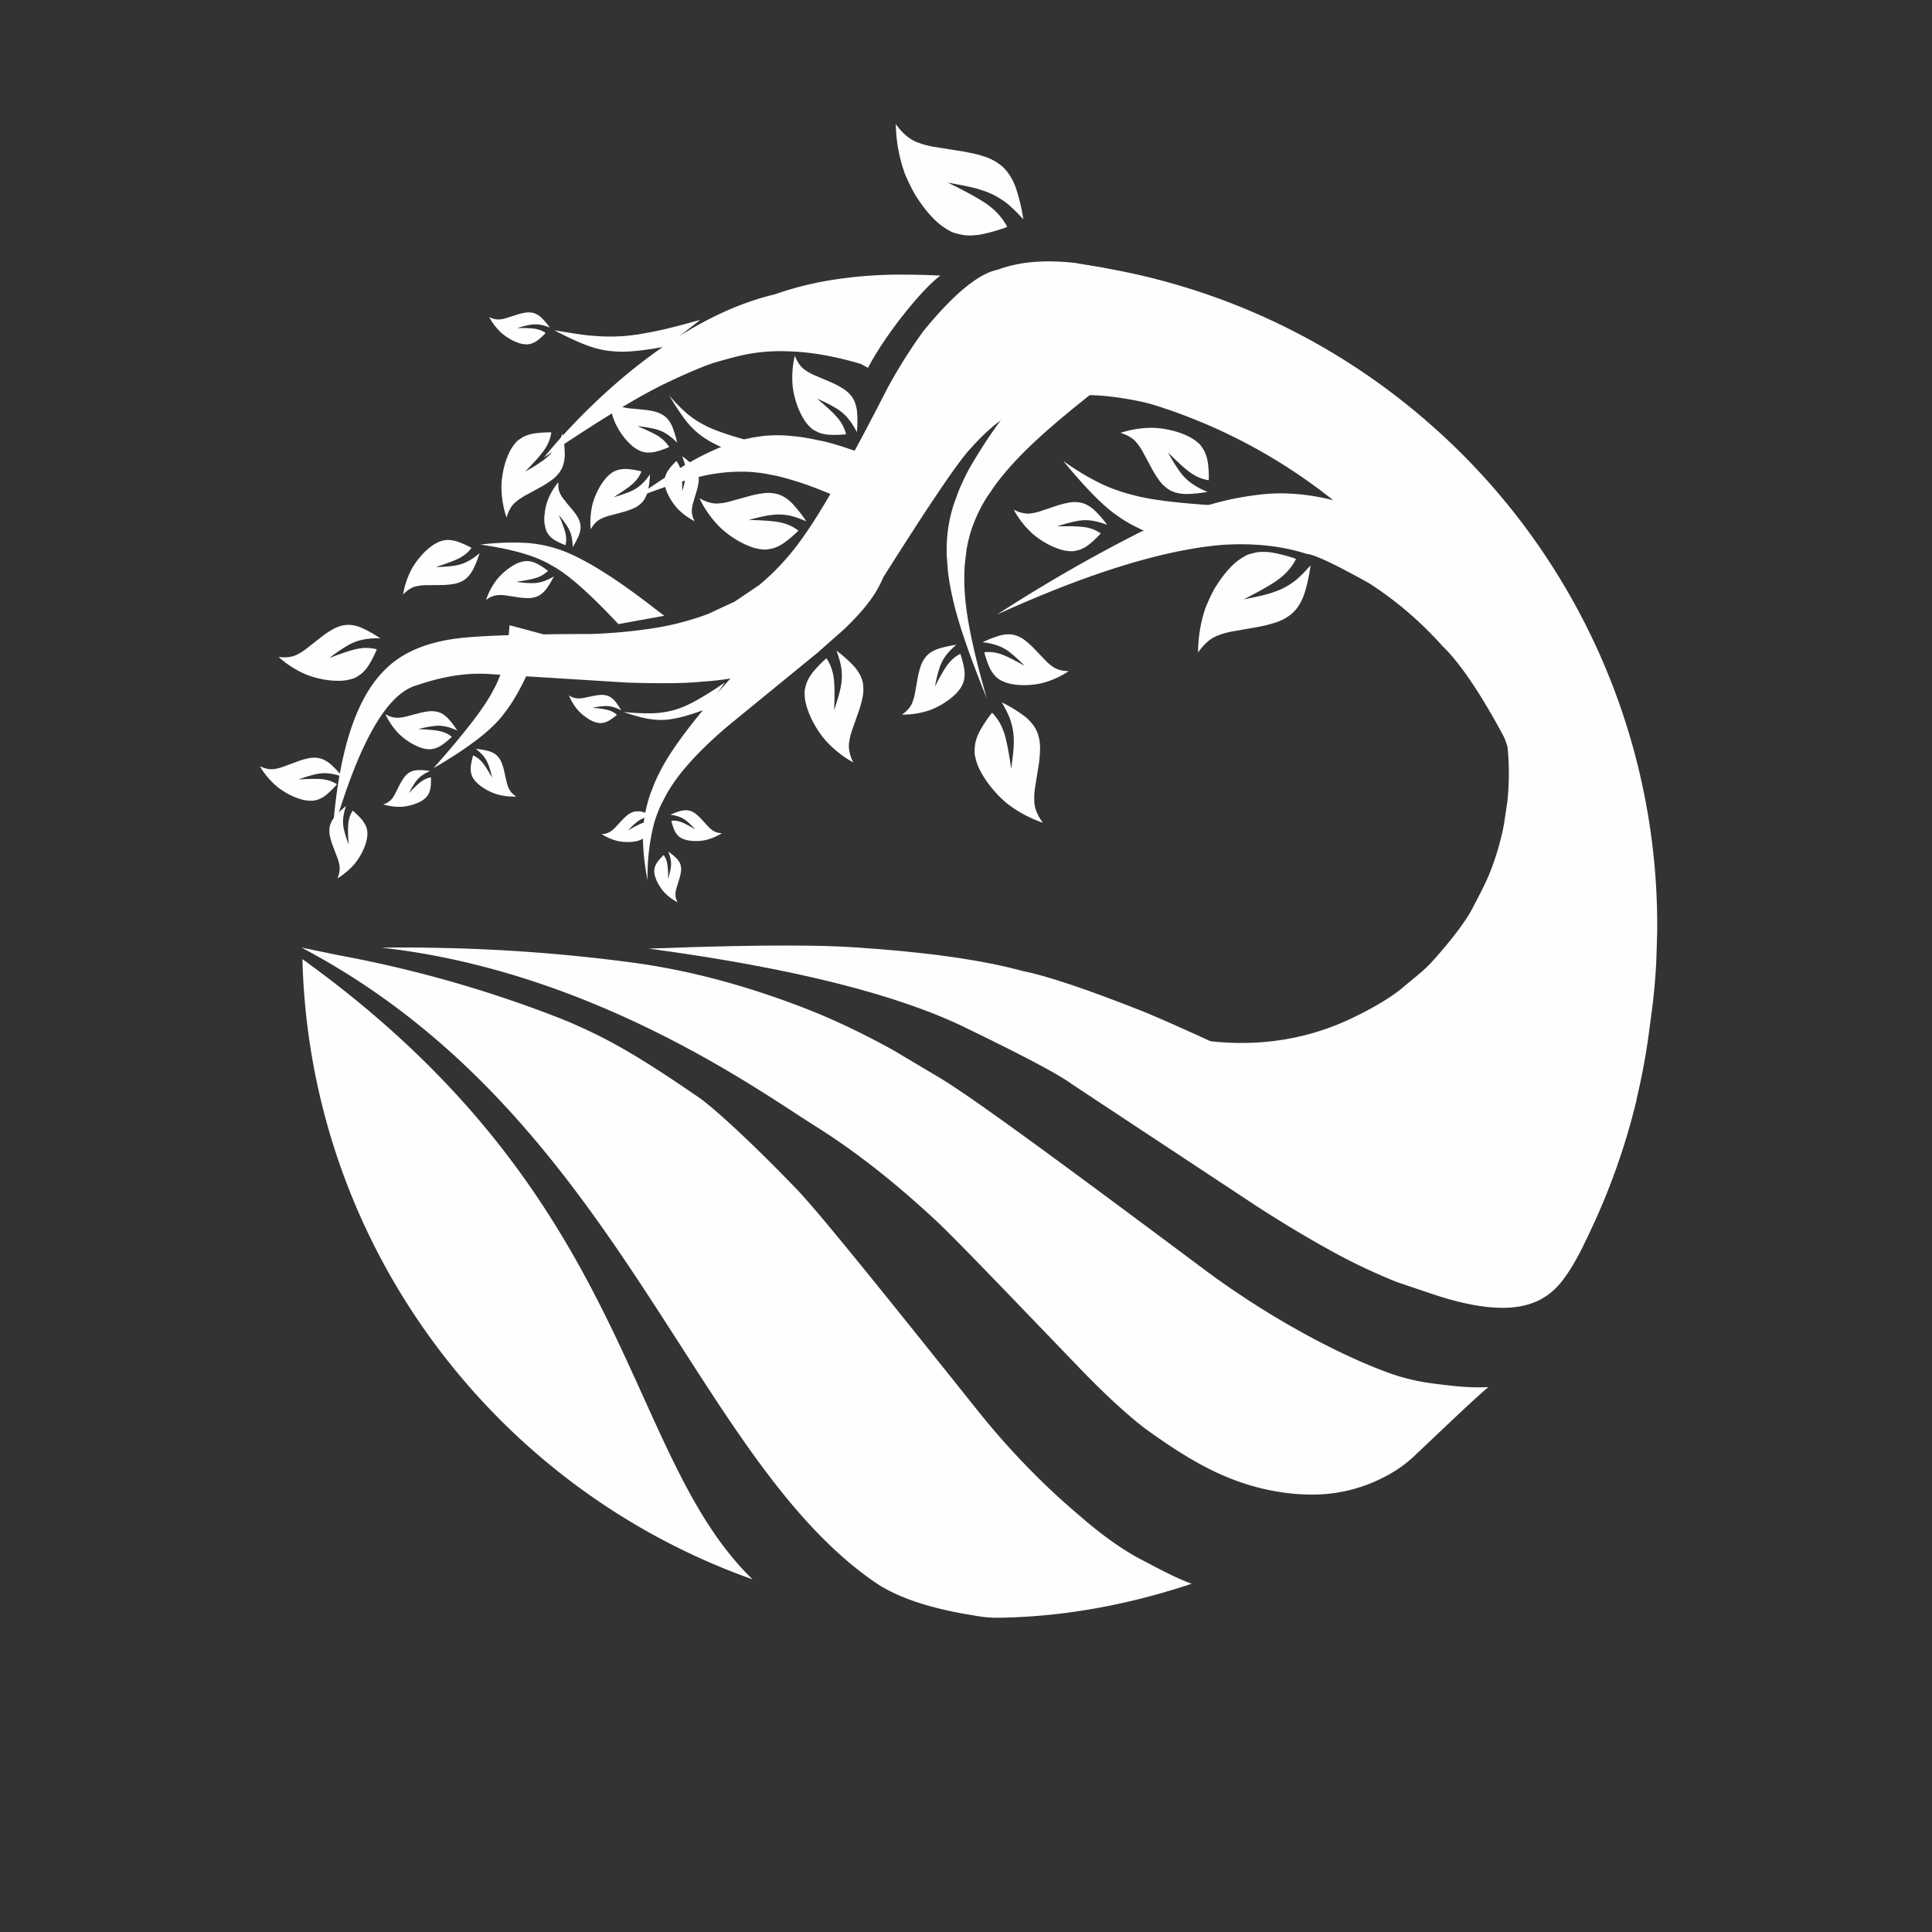 <svg id="Layer_1" data-name="Layer 1" xmlns="http://www.w3.org/2000/svg" viewBox="0 0 1080 1080"><rect x="0" y="0" width="1080" height="1080" fill="#333333" stroke="none"/><defs><style>.cls-1{fill:#fefefe;}</style></defs><path class="cls-1" d="M303.5,354.49,302,358.58q-9.47,27-20.85,41.11-9.78,12.87-38.79,29.71,26.88-30.37,33.34-43.5,7.71-13.5,9.14-36.38l18.69,5"/><path class="cls-1" d="M371.33,344.22l-4.83-3.66q-31.65-24.69-51-32.32a73,73,0,0,0-21.2-4.75,146.5,146.5,0,0,0-25.75.94q27.36,3.88,40.12,11.83,12.93,6.87,37,32.62l25.62-4.66"/><path class="cls-1" d="M391.64,178.68l-19.26,15q-11.6,2.1-18.8,2.66a63.09,63.09,0,0,1-14-.3,52.12,52.12,0,0,1-5.15-1,68.08,68.08,0,0,1-7.53-2.42,167.56,167.56,0,0,1-17-8q15.18,2.59,20.46,3,6.57.51,7.93.48c3.47.09,6.75,0,9.86-.21,2.28-.17,4.58-.41,6.92-.73,1.13-.09,4.71-.72,10.71-1.88s14.66-3.41,25.89-6.52"/><path class="cls-1" d="M378.88,504.44a28.38,28.38,0,0,1-7.42-5.48,26.09,26.09,0,0,1-3.12-4.24,21.71,21.71,0,0,1-1.86-3.94,11.85,11.85,0,0,1-.75-3.81,8,8,0,0,1,.42-2.51,10.46,10.46,0,0,1,1.6-2.9,25.28,25.28,0,0,1,2.27-2.63l.61-.64L371,478h0a11.45,11.45,0,0,1,1.86,4.08,41.83,41.83,0,0,1,.61,9.19,45.42,45.42,0,0,0,1.47-6,14.38,14.38,0,0,0,.05-4.29,20.93,20.93,0,0,0-1.48-5,34.19,34.19,0,0,1,4.69,3.88,12.64,12.64,0,0,1,1.19,1.48l.47.8a7.52,7.52,0,0,1,.68,1.72,10.13,10.13,0,0,1,0,4.08,27.61,27.61,0,0,1-.79,3.35l-1.63,5.29-.22.92a12,12,0,0,0-.27,1.61,8.57,8.57,0,0,0,1.21,5.36Zm0,0"/><path class="cls-1" d="M340.47,222.37a43.7,43.7,0,0,0,3.45,14.08,40,40,0,0,0,4.23,7.1,36.23,36.23,0,0,0,4.57,5.1,18.51,18.51,0,0,0,5.09,3.39,11.85,11.85,0,0,0,3.89.92,17,17,0,0,0,5.18-.54,45.52,45.52,0,0,0,5.19-1.7l1.3-.5.66-.36a17.73,17.73,0,0,0-4.78-5.17q-3-2.34-12.94-6.47a69.16,69.16,0,0,1,9.64,1.55,22.12,22.12,0,0,1,6.26,2.54,31.72,31.72,0,0,1,6.3,5.16,51.53,51.53,0,0,0-2.78-9.16,17.29,17.29,0,0,0-1.42-2.62l-.86-1.18a11.83,11.83,0,0,0-2.1-2,15.65,15.65,0,0,0-5.87-2.55,42.94,42.94,0,0,0-5.35-.89l-8.66-.85L350,228a19.65,19.65,0,0,1-2.5-.59q-3.72-.91-7-5Zm0,0"/><path class="cls-1" d="M145.31,428.39a44.63,44.63,0,0,0,9.48,11.27,41,41,0,0,0,7.05,4.56,34.82,34.82,0,0,0,6.46,2.58,19,19,0,0,0,6.16.81,12.23,12.23,0,0,0,4-.91,17.36,17.36,0,0,0,4.48-2.83,46.75,46.75,0,0,0,4-3.89l.95-1,.45-.61a18.23,18.23,0,0,0-6.68-2.57q-3.78-.78-14.71-.07h0a70.32,70.32,0,0,1,9.48-2.93,22.45,22.45,0,0,1,6.83-.5,33,33,0,0,1,8.08,1.86,54.57,54.57,0,0,0-6.66-7.09,19.57,19.57,0,0,0-2.48-1.75l-1.32-.68a12.21,12.21,0,0,0-2.82-.9,15.76,15.76,0,0,0-6.49.33,41.33,41.33,0,0,0-5.27,1.59L158,428.74l-1.43.45a19.76,19.76,0,0,1-2.55.58q-3.78.84-8.66-1.38Zm0,0"/><path class="cls-1" d="M188.48,491.08a39.69,39.69,0,0,0,9.92-8.39,36,36,0,0,0,4-6.24,31.73,31.73,0,0,0,2.26-5.7,16.92,16.92,0,0,0,.7-5.44,11,11,0,0,0-.82-3.49,15.52,15.52,0,0,0-2.5-3.94,41.76,41.76,0,0,0-3.44-3.48l-.92-.85-.55-.39a16,16,0,0,0-2.24,5.9q-.69,3.35,0,13a60.77,60.77,0,0,1-2.61-8.35,19.45,19.45,0,0,1-.46-6,29.44,29.44,0,0,1,1.62-7.13,48.29,48.29,0,0,0-6.24,5.9,17,17,0,0,0-1.54,2.19l-.59,1.16a10.18,10.18,0,0,0-.79,2.49,14.15,14.15,0,0,0,.3,5.73,38,38,0,0,0,1.42,4.64l2.78,7.29.4,1.27a17.31,17.31,0,0,1,.52,2.24,12.21,12.21,0,0,1-1.2,7.65Zm0,0"/><path class="cls-1" d="M403.54,465.74a28.93,28.93,0,0,1-8.93,3.82,27.06,27.06,0,0,1-5.51.59,23.73,23.73,0,0,1-4.58-.4,12.64,12.64,0,0,1-3.86-1.36,8,8,0,0,1-2.06-1.72,11.61,11.61,0,0,1-1.8-3,31.4,31.4,0,0,1-1.17-3.47l-.25-.9-.09-.49h0a11.79,11.79,0,0,1,4.71.47c1.63.44,4.53,1.89,8.67,4.34a45.18,45.18,0,0,0-4.71-4.55,14.94,14.94,0,0,0-3.87-2.33,21.93,21.93,0,0,0-5.31-1.31,36.05,36.05,0,0,1,6-2.19,12.48,12.48,0,0,1,2-.3h1a7.55,7.55,0,0,1,1.93.31,10.52,10.52,0,0,1,3.72,2.12,26.77,26.77,0,0,1,2.63,2.51l3.95,4.3.7.7c.47.42.91.79,1.33,1.1a9,9,0,0,0,5.51,1.75Zm0,0"/><path class="cls-1" d="M273.39,177.1a33.14,33.14,0,0,0,6.63,8.75,29.5,29.5,0,0,0,5.08,3.65,26.2,26.2,0,0,0,4.71,2.17,14,14,0,0,0,4.55.83,9.14,9.14,0,0,0,3-.53,13.06,13.06,0,0,0,3.45-1.93,34.55,34.55,0,0,0,3.09-2.75l.75-.74.36-.44A13.64,13.64,0,0,0,300.1,184c-1.85-.48-5.5-.69-10.94-.6a50.68,50.68,0,0,1,7.17-1.82,16.25,16.25,0,0,1,5.1-.12,24.52,24.52,0,0,1,5.94,1.68h0a40.11,40.11,0,0,0-4.68-5.53,14,14,0,0,0-1.79-1.4l-.95-.56a9.8,9.8,0,0,0-2.06-.77,11.93,11.93,0,0,0-4.84,0,30.43,30.43,0,0,0-4,1l-6.27,2-1.09.29a16,16,0,0,1-1.92.34,10.21,10.21,0,0,1-6.39-1.36Zm0,0"/><path class="cls-1" d="M155.71,367.23a55.81,55.81,0,0,0,15.52,9.88,52.14,52.14,0,0,0,10.11,2.79,45,45,0,0,0,8.66.65,23.53,23.53,0,0,0,7.65-1.36c.66-.09,2.12-.94,4.36-2.56a21,21,0,0,0,4.27-5.05,56.37,56.37,0,0,0,3.27-6.11l.75-1.6.3-.91h0a22.66,22.66,0,0,0-8.92-.55q-4.8.48-17.54,5.43a88.06,88.06,0,0,1,10.19-7,28.09,28.09,0,0,1,8-3.16,40.48,40.48,0,0,1,10.31-.81A66.53,66.53,0,0,0,202,350.89a23.18,23.18,0,0,0-3.6-1.16l-1.82-.32a15.27,15.27,0,0,0-3.7,0,19.78,19.78,0,0,0-7.61,2.82,53.7,53.7,0,0,0-5.69,3.87l-8.68,6.82L169.37,364a24.78,24.78,0,0,1-2.81,1.65q-4.2,2.42-10.85,1.59Zm0,0"/><path class="cls-1" d="M283.16,289.3a54.88,54.88,0,0,1-2.86-17.74,49.73,49.73,0,0,1,1.41-10.14,43.81,43.81,0,0,1,2.76-8,23.41,23.41,0,0,1,4.16-6.33q.53-.84,4-2.92a21.24,21.24,0,0,1,6.18-1.89,56.88,56.88,0,0,1,6.75-.56l1.72-.06.92.09a22.15,22.15,0,0,1-2.95,8.21q-2.3,4.11-11.65,13.63a87.43,87.43,0,0,0,10.26-6.42,27.32,27.32,0,0,0,5.9-5.91,39.93,39.93,0,0,0,4.71-8.94,66.24,66.24,0,0,1,1.25,11.79,24.54,24.54,0,0,1-.36,3.68l-.42,1.76a14.86,14.86,0,0,1-1.41,3.32,19.46,19.46,0,0,1-5.47,5.74,55,55,0,0,1-5.67,3.59l-9.48,5.16-1.55,1a25.46,25.46,0,0,0-2.58,1.89Q285,283,283.16,289.3Zm0,0"/><path class="cls-1" d="M330.21,296a43.87,43.87,0,0,1,1.06-14.35,40.64,40.64,0,0,1,3-7.65,34.36,34.36,0,0,1,3.64-5.74,18.27,18.27,0,0,1,4.42-4.16,11.62,11.62,0,0,1,3.66-1.54,16.44,16.44,0,0,1,5.16-.33,44,44,0,0,1,5.36.82l1.35.27.71.24a17.63,17.63,0,0,1-3.83,5.85c-1.7,1.86-5.57,4.67-11.6,8.47a70.16,70.16,0,0,0,9.18-3.11,22.06,22.06,0,0,0,5.71-3.51,32.39,32.39,0,0,0,5.33-6.1,54,54,0,0,1-1.22,9.43,19.22,19.22,0,0,1-1,2.8l-.66,1.3a11.34,11.34,0,0,1-1.72,2.32,15.43,15.43,0,0,1-5.33,3.46,41.69,41.69,0,0,1-5.09,1.75L340,288.44l-1.4.45a21.23,21.23,0,0,0-2.35,1c-2.32,1-4.34,3-6.07,6.05Zm0,0"/><path class="cls-1" d="M225.33,332.34a46.68,46.68,0,0,1,5-14.61,42.71,42.71,0,0,1,5.17-7.14,36.59,36.59,0,0,1,5.33-5,19.93,19.93,0,0,1,5.71-3.12,12.72,12.72,0,0,1,4.21-.61,18.16,18.16,0,0,1,5.45,1.06,48.42,48.42,0,0,1,5.35,2.3l1.33.64.67.44a19.06,19.06,0,0,1-5.56,5q-3.41,2.2-14.35,5.65a72.23,72.23,0,0,0,10.38-.74,23.22,23.22,0,0,0,6.87-2.1,34.62,34.62,0,0,0,7.19-4.88,56.12,56.12,0,0,1-3.82,9.46,20,20,0,0,1-1.76,2.65l-1,1.16a13.09,13.09,0,0,1-2.42,1.95,16.48,16.48,0,0,1-6.47,2.14,42.82,42.82,0,0,1-5.75.45l-9.27.09-1.57.09a23.24,23.24,0,0,0-2.72.4c-2.68.42-5.32,2-7.93,4.65Zm0,0"/><path class="cls-1" d="M318,388.61a29.37,29.37,0,0,0,5,8.31,27.09,27.09,0,0,0,4.12,3.69A22.08,22.08,0,0,0,331,403a12.34,12.34,0,0,0,3.92,1.16,7.56,7.56,0,0,0,2.66-.18,11.31,11.31,0,0,0,3.21-1.37,30.19,30.19,0,0,0,3-2.12l.72-.57.36-.36a12.21,12.21,0,0,0-4.08-2.36q-2.38-.9-9.55-1.56a46.93,46.93,0,0,1,6.47-.93,15.08,15.08,0,0,1,4.49.39,21.63,21.63,0,0,1,5.06,2,37,37,0,0,0-3.59-5.3,13.44,13.44,0,0,0-1.44-1.39l-.78-.58a8.36,8.36,0,0,0-1.74-.88,10.59,10.59,0,0,0-4.25-.46,28.34,28.34,0,0,0-3.59.49l-5.71,1.17-1,.14a10.75,10.75,0,0,1-1.72.12,9.07,9.07,0,0,1-5.49-1.8Zm0,0"/><path class="cls-1" d="M215.42,399.15A40,40,0,0,0,222.79,410a37,37,0,0,0,5.84,4.68,31.3,31.3,0,0,0,5.49,2.87,16.85,16.85,0,0,0,5.37,1.27,10.88,10.88,0,0,0,3.59-.45,15.28,15.28,0,0,0,4.22-2.1,39.26,39.26,0,0,0,3.87-3.08l.94-.83.45-.51a16.52,16.52,0,0,0-5.69-2.88q-3.27-1-13-1.39a61.27,61.27,0,0,1,8.66-1.73,19.68,19.68,0,0,1,6.1.17,29.28,29.28,0,0,1,7,2.39,48.56,48.56,0,0,0-5.25-6.89,17.71,17.71,0,0,0-2-1.77l-1.1-.73a10.87,10.87,0,0,0-2.42-1,14.09,14.09,0,0,0-5.78-.3,38.46,38.46,0,0,0-4.81.93l-7.61,2-1.31.27a19.51,19.51,0,0,1-2.31.28,12.16,12.16,0,0,1-7.55-2Zm0,0"/><path class="cls-1" d="M405.05,381.58a192.67,192.67,0,0,1-16.32,10.27,69.68,69.68,0,0,1-7,3.37,48.8,48.8,0,0,1-4.71,1.64,50.69,50.69,0,0,1-12.55,1.87,134.66,134.66,0,0,1-16-.73q5.07,1.74,10.25,3.06a47.87,47.87,0,0,0,8.8,1.35,36.67,36.67,0,0,0,7.07-.33,64.82,64.82,0,0,0,10.14-2.32q3.07-.88,10.38-3.46l10-14.72"/><path class="cls-1" d="M336.26,466.24a29.63,29.63,0,0,0,8.92,3.86,26.52,26.52,0,0,0,5.51.6,23,23,0,0,0,4.58-.38,12.28,12.28,0,0,0,3.87-1.35,7.93,7.93,0,0,0,2.06-1.7,11.32,11.32,0,0,0,1.81-3,28.89,28.89,0,0,0,1.19-3.47l.26-.89.08-.5a12.13,12.13,0,0,0-4.7.46q-2.46.66-8.7,4.31h0a44.71,44.71,0,0,1,4.73-4.53,15,15,0,0,1,3.88-2.32,21.61,21.61,0,0,1,5.31-1.28,35,35,0,0,0-6-2.22,11.29,11.29,0,0,0-2-.3l-1,0a8,8,0,0,0-1.93.31,10.41,10.41,0,0,0-3.73,2.1,29.87,29.87,0,0,0-2.64,2.5l-4,4.29-.71.69a11.91,11.91,0,0,1-1.34,1.09,9,9,0,0,1-5.52,1.74Zm0,0"/><path class="cls-1" d="M288.77,445.27a33.9,33.9,0,0,1-11.11-1.3,30.36,30.36,0,0,1-5.84-2.57,26.17,26.17,0,0,1-4.34-3,14.5,14.5,0,0,1-3.09-3.57,9.49,9.49,0,0,1-1.07-2.88,13.26,13.26,0,0,1-.08-4,34.2,34.2,0,0,1,.81-4.13l.25-1,.21-.54h0a13.76,13.76,0,0,1,4.42,3.16q2.08,2.07,6.19,9.3a51.76,51.76,0,0,0-2.1-7.24,17.18,17.18,0,0,0-2.54-4.55,25.3,25.3,0,0,0-4.56-4.34,41.24,41.24,0,0,1,7.28,1.26,13.87,13.87,0,0,1,2.15.83l1,.56a8.73,8.73,0,0,1,1.75,1.41,12.13,12.13,0,0,1,2.51,4.25,32.47,32.47,0,0,1,1.2,4l1.47,6.56.32,1.1a15.21,15.21,0,0,0,.69,1.86,10.54,10.54,0,0,0,4.5,4.91Zm0,0"/><path class="cls-1" d="M312.11,269.71a35.92,35.92,0,0,0-5.94,10.17,32.28,32.28,0,0,0-1.54,6.55,27.46,27.46,0,0,0-.21,5.56,15,15,0,0,0,1.05,4.85,9.73,9.73,0,0,0,1.75,2.74,13.83,13.83,0,0,0,3.33,2.62,37.79,37.79,0,0,0,4,1.94l1,.44.59.17h0a14.72,14.72,0,0,0,.14-5.73c-.29-2-1.59-5.73-3.9-11.1h0a54.86,54.86,0,0,1,4.75,6.35,17.66,17.66,0,0,1,2.21,5,26.37,26.37,0,0,1,.78,6.58A44.48,44.48,0,0,0,323.7,299a15.72,15.72,0,0,0,.65-2.34l.16-1.17a9.9,9.9,0,0,0-.07-2.37,12.86,12.86,0,0,0-2-4.8,33.28,33.28,0,0,0-2.62-3.55l-4.57-5.39-.73-1a16,16,0,0,1-1.13-1.76,11.08,11.08,0,0,1-1.28-6.9Zm0,0"/><path class="cls-1" d="M271.69,335.35a39,39,0,0,1,6-11.28,35.25,35.25,0,0,1,5.16-5.15,30.89,30.89,0,0,1,5-3.36,16.44,16.44,0,0,1,5.08-1.8,10.87,10.87,0,0,1,3.52.06,14.9,14.9,0,0,1,4.3,1.59,38.54,38.54,0,0,1,4.07,2.58l1,.7.49.45a16,16,0,0,1-5.2,3.39q-3.08,1.34-12.46,2.71h0a61.77,61.77,0,0,0,8.57.76,19.55,19.55,0,0,0,5.89-.81,28.47,28.47,0,0,0,6.51-3,46.45,46.45,0,0,1-4.37,7.22,14.92,14.92,0,0,1-1.78,1.93l-1,.82a10.21,10.21,0,0,1-2.23,1.27,13.65,13.65,0,0,1-5.57.9,36.13,36.13,0,0,1-4.76-.4l-7.58-1.14-1.3-.13a17.33,17.33,0,0,0-2.26,0,12,12,0,0,0-7.1,2.75Zm0,0"/><path class="cls-1" d="M388.37,291.39a36,36,0,0,1-9.51-6.94,33.23,33.23,0,0,1-4-5.38,29.1,29.1,0,0,1-2.41-5,15.17,15.17,0,0,1-1-4.87A9.63,9.63,0,0,1,372,266a13.63,13.63,0,0,1,2-3.73,34.73,34.73,0,0,1,2.88-3.37l.78-.82.47-.39a14.65,14.65,0,0,1,2.41,5.19q.83,3,.85,11.72h0a53.75,53.75,0,0,0,1.82-7.72,18,18,0,0,0,0-5.48,25.7,25.7,0,0,0-1.93-6.34,43.14,43.14,0,0,1,6,4.92,14.91,14.91,0,0,1,1.54,1.88l.61,1a9.82,9.82,0,0,1,.88,2.2,12.84,12.84,0,0,1,.09,5.19,35.38,35.38,0,0,1-1,4.3l-2,6.76-.28,1.17a14.79,14.79,0,0,0-.33,2.06,11,11,0,0,0,1.58,6.84Zm0,0"/><path class="cls-1" d="M500.75,69.38a86.15,86.15,0,0,0,5.12,27.84q4.28,9.94,7.46,14.31A68.37,68.37,0,0,0,521.66,122a36.46,36.46,0,0,0,9.52,7.19c.81.65,3.3,1.4,7.47,2.23a32.9,32.9,0,0,0,10.17-.46,90.85,90.85,0,0,0,10.31-2.73l2.58-.83,1.33-.61a34.92,34.92,0,0,0-8.73-10.63q-5.56-4.89-24.49-14.07,14.41,2.54,18.62,4.11a43.21,43.21,0,0,1,11.89,5.65q4.42,2.74,11.72,10.78a104.25,104.25,0,0,0-4.38-18.17,36.88,36.88,0,0,0-2.48-5.27l-1.55-2.39a23.42,23.42,0,0,0-3.85-4.18A30.53,30.53,0,0,0,548.63,87q-1.51-.66-10.32-2.35L521.54,82l-2.83-.61a41.56,41.56,0,0,1-4.81-1.44q-7.12-2.2-13.15-10.56Zm0,0"/><path class="cls-1" d="M245.55,317l-1.93.06,1.93-.06Zm0,0"/><path class="cls-1" d="M197.13,453.16c-.07.14-.15.26-.22.39l.22-.38h0l.54.38-.55-.39h0Zm0,0"/><path class="cls-1" d="M214.18,449.66A31.09,31.09,0,0,0,224.33,451a28,28,0,0,0,5.76-1,25.42,25.42,0,0,0,4.52-1.71,13.16,13.16,0,0,0,3.53-2.49,8.49,8.49,0,0,0,1.59-2.32,12.12,12.12,0,0,0,1-3.55,30.55,30.55,0,0,0,.19-3.85v-1l-.06-.53a12.67,12.67,0,0,0-4.63,1.83q-2.29,1.37-7.56,6.88h0a49.08,49.08,0,0,1,3.48-5.95,15.74,15.74,0,0,1,3.26-3.48,24,24,0,0,1,5-2.84,38.34,38.34,0,0,0-6.74-.5,13,13,0,0,0-2.09.28l-1,.26a8.28,8.28,0,0,0-1.86.87,11,11,0,0,0-3.17,3.21,32.6,32.6,0,0,0-2,3.3l-2.77,5.49-.51.9a13.91,13.91,0,0,1-1,1.5,9.59,9.59,0,0,1-5.09,3.36Zm0,0"/><path class="cls-1" d="M312.11,269.71h0a35.74,35.74,0,0,0-5.94,10.16,32.28,32.28,0,0,0-1.54,6.55,27.46,27.46,0,0,0-.21,5.56,16.89,16.89,0,0,0,.2,1.79q5.72-6.69,11.8-13.06l-1.17-1.38-.73-1a16,16,0,0,1-1.13-1.76,11.08,11.08,0,0,1-1.28-6.9Zm0,0"/><path class="cls-1" d="M391.63,178.68h0Zm0,0"/><path class="cls-1" d="M606.54,148.07h0l-68.8,64.66q7.93-.41,16-.38a307.49,307.49,0,0,1,191.44,67.22h0A301.76,301.76,0,0,1,841,412.47c11.93,33,19.12,68.68,17.36,105.83C851,674.09,731.36,644,706.13,655.56c-2.65-1.48,119,39.66,124,40.18,3.56.37,7.32.53,11.2.55,14.63,0,31-2.1,45.15-3.12a375.52,375.52,0,0,0,35.16-114.94c.26-1.86.46-3.74.73-5.61,1.56-10.82,2.77-21.77,3.38-32.88.17-3,.23-5.85.31-8.39h0c.21-6,.33-10.52.33-12.91A372.52,372.52,0,0,0,796.69,234.71h0a2.09,2.09,0,0,0-.22-.2l0,0h0A371.91,371.91,0,0,0,616.5,149.65h0c-3.3-.57-6.62-1.09-10-1.58h0Zm172.51,143.8h0q4.37,4.32,8.58,8.81-4.21-4.49-8.6-8.82Zm17.09,8.84s0,0,0,0h0l-.09,9.29Zm66,127.82v0Zm63,102.82h0Zm0,0"/><path class="cls-1" d="M796.05,310l0,0h0l-.09,9Zm0,0"/><path class="cls-1" d="M795.87,332.37l.81-97.74Q681.33,168.15,649,159.27a253.07,253.07,0,0,0-32.64-9.65L601.12,147q-25.57-2.91-43.24,3.73-16.32,3.24-41.75,34.43a290.45,290.45,0,0,0-19.88,31.53Q464.44,279,448.11,301.37a134.2,134.2,0,0,1-23.73,25.69l-13.71,9.23-14.83,6.91a156.62,156.62,0,0,1-32,8.2,291.6,291.6,0,0,1-33.41,3q-58.51.12-76.55,2.71-25.6,3.67-39.14,17.72-24.13,24.23-28.79,91Q207.77,390,233,383.08q21.36-7.38,39.76-6.34l78.58,4.87q28.86.81,40.74-.53,32.64-2,59.14-15.82,17-8.08,38.56-36.23,43.12-68.58,52.86-78.37,20.72-23.5,42.73-27.72,13.89-3.33,33.62-1.46a185.59,185.59,0,0,1,26.93,4.94,273.75,273.75,0,0,1,27.45,8.69q7.33,2,39.5,17.4,93.47,47.37,83,79.86"/><path class="cls-1" d="M506.07,153.53a243.83,243.83,0,0,0-45.19,3.67,184.65,184.65,0,0,0-27.78,7.35c-71,16.76-129,91.2-129,91.2,29.26-19.71,51.73-33.64,67.67-41.32,15.72-7.57,25.29-11.08,28.26-11.91,6.29-1.77,12.35-3.56,18.42-4.65a99.58,99.58,0,0,1,18.06-1.56,138.6,138.6,0,0,1,22.68,1.94,185.77,185.77,0,0,1,22.26,5.28l3.76,2.11c10.69-20.46,32.08-45.87,40.55-51.56h0q-10.26-.53-19.69-.55Zm0,0"/><path class="cls-1" d="M507.18,263.18q-37.06-14.9-49-16.9c-4-.93-8-1.64-11.93-2.17l-5.89-.58a80.51,80.51,0,0,0-13.56.16l-6.31.92L414.29,246,408.14,248A115.53,115.53,0,0,0,396,253Q381,260,354.8,278.53q22.05-8.59,34.46-11.57a98.8,98.8,0,0,1,28.59-3.23,90.84,90.84,0,0,1,10.79,1.2l5.43,1.08q5.43,1.25,10.91,3,13.69,4.2,38.6,15.57l23.6-21.37"/><path class="cls-1" d="M428.45,249q-26.19-6.67-34.86-11.47a51.51,51.51,0,0,1-9.61-6.4A91.32,91.32,0,0,1,374.05,221q8.15,13.62,12.81,18.05a39,39,0,0,0,4.8,4.26,51.66,51.66,0,0,0,7.34,4.57,138.06,138.06,0,0,0,14.33,6.21L428.45,249"/><path class="cls-1" d="M871.05,543.47l-1.21-11.79q-8.64-82.5-27.26-116.25-21-39.74-36.4-54.45a199.79,199.79,0,0,0-40.66-34.84q-28.6-16-35.16-16.53-20.91-6.74-47.33-5-49.46,4.25-125.62,38.9a860,860,0,0,1,80-46.07q32.76-14.54,39.05-15.35a156.83,156.83,0,0,1,25.44-5.3Q748.29,270.05,810,309q22.74,14.43,45.26,30.61l15.77,203.86"/><path class="cls-1" d="M705.69,283.92h0q-52.92-2.09-70.71-6.79c-3.09-.74-6-1.55-8.69-2.44a94.36,94.36,0,0,1-11.13-4.46,143.53,143.53,0,0,1-20.8-12.58q18.89,23,30.17,30.56,11,8.25,36.54,16.79l44.62-21.08"/><path class="cls-1" d="M467.08,319.11l-9.56,9.52Q393.14,391.41,373,424.06a111,111,0,0,0-7.12,13.69l-2.45,6.35a77,77,0,0,0-3,11.87q-2.61,14.32,1.55,36.17a120.18,120.18,0,0,1,3.49-31.3,72.73,72.73,0,0,1,4.12-11.11l3-5.76a94,94,0,0,1,8.16-12q10-12.46,26.32-26.28l50.14-41,14.4-12.72q12.92-12.24,18.64-22.22,10.27-17.57,6.61-39l-29.7,28.37"/><path class="cls-1" d="M575.18,214.65,570,221.19a303.86,303.86,0,0,0-27.68,39.88,130.3,130.3,0,0,0-6.6,13.78l-2.53,7a83.35,83.35,0,0,0-3.28,14.4,86.69,86.69,0,0,0-.64,14.89l.57,7.62a137.26,137.26,0,0,0,2.68,15.51q4.26,19.56,19.11,56.11-11.1-38.52-12.29-58.88a110.94,110.94,0,0,1,0-16.1l.92-7.85a76.31,76.31,0,0,1,4.12-15.23,85.86,85.86,0,0,1,7.4-14.54l4.83-7a153.21,153.21,0,0,1,11.56-13.67q15.58-16.86,52.61-45.3l-45.6,2.83"/><path class="cls-1" d="M504.22,399.49A47.67,47.67,0,0,0,519.74,397a43.37,43.37,0,0,0,8-4,38.91,38.91,0,0,0,5.91-4.52,20.07,20.07,0,0,0,4.1-5.21,13,13,0,0,0,1.32-4.13,18.2,18.2,0,0,0-.14-5.65,46.84,46.84,0,0,0-1.4-5.76l-.43-1.45-.32-.75a19.5,19.5,0,0,0-6,4.73q-2.79,3-8.1,13.46a76.27,76.27,0,0,1,2.49-10.31,23.87,23.87,0,0,1,3.28-6.54,34.79,34.79,0,0,1,6.13-6.4,58.5,58.5,0,0,0-10.16,2.23,20.19,20.19,0,0,0-3,1.32l-1.35.84a12.39,12.39,0,0,0-2.37,2.1,16.81,16.81,0,0,0-3.25,6.13,43.86,43.86,0,0,0-1.42,5.71l-1.66,9.3-.37,1.56a22.12,22.12,0,0,1-.86,2.67q-1.31,3.93-6,7.18Zm0,0"/><path class="cls-1" d="M583,459.92A68.69,68.69,0,0,1,563,449.18,63.42,63.42,0,0,1,554,440a55.2,55.2,0,0,1-5.9-8.91,29,29,0,0,1-3.13-9c-.3-.77-.25-2.86.14-6.24a26,26,0,0,1,2.85-7.61,70.67,70.67,0,0,1,4.6-7.18l1.27-1.77.79-.85a27.6,27.6,0,0,1,5.94,9.24q2.37,5.44,4.7,22.1,1.6-11.58,1.45-15.18a34.31,34.31,0,0,0-1.39-10.44c-.66-2.69-2.44-6.55-5.31-11.56h0a82.36,82.36,0,0,1,12.75,7.8,27.85,27.85,0,0,1,3.4,3.18l1.44,1.77a18.56,18.56,0,0,1,2.24,4,24.32,24.32,0,0,1,1.53,9.87,63.81,63.81,0,0,1-.74,8.42L578.48,441l-.24,2.3a32.62,32.62,0,0,0-.08,4q-.07,6,4.8,12.6Zm0,0"/><path class="cls-1" d="M476.94,426.2a60.77,60.77,0,0,1-15.67-12.54,55.15,55.15,0,0,1-6.44-9.47,48.71,48.71,0,0,1-3.73-8.7,26,26,0,0,1-1.3-8.37c-.14-.72.23-2.53,1.11-5.41a23.84,23.84,0,0,1,3.71-6.2,60.52,60.52,0,0,1,5.16-5.52l1.39-1.34L462,368a24.57,24.57,0,0,1,3.71,9q1.2,5.11.58,20h0q3.25-9.85,3.68-13a30.8,30.8,0,0,0,.46-9.33q-.23-3.69-2.8-10.94a73.88,73.88,0,0,1,9.88,8.84,26.5,26.5,0,0,1,2.46,3.31l1,1.77a16.76,16.76,0,0,1,1.32,3.82,21.66,21.66,0,0,1-.23,8.85,59.52,59.52,0,0,1-2,7.23l-4,11.38-.58,2a28.61,28.61,0,0,0-.71,3.5q-1,5.18,2.18,11.75Zm0,0"/><path class="cls-1" d="M444.29,198.88a53.07,53.07,0,0,0-1.14,17.46,48.74,48.74,0,0,0,2.3,9.71,43.14,43.14,0,0,0,3.41,7.52,22.94,22.94,0,0,0,4.62,5.75q.58.77,4.14,2.46a19.88,19.88,0,0,0,6.17,1.26,53.7,53.7,0,0,0,6.58-.07l1.68-.11.89-.16h0a21.66,21.66,0,0,0-3.62-7.69q-2.6-3.78-12.55-12.14a80.81,80.81,0,0,1,10.53,5.28,26.68,26.68,0,0,1,6.28,5.18,39.11,39.11,0,0,1,5.39,8.24,63.94,63.94,0,0,0,.12-11.55,22.4,22.4,0,0,0-.69-3.54l-.57-1.66a14.31,14.31,0,0,0-1.67-3.1,18.93,18.93,0,0,0-5.84-5.05,50.11,50.11,0,0,0-5.83-3l-9.65-4.12-1.6-.79a23,23,0,0,1-2.67-1.6q-3.93-2.38-6.28-8.31Zm0,0"/><path class="cls-1" d="M391,278.52a58.68,58.68,0,0,0,11.15,15.92,53,53,0,0,0,8.73,6.81,47.06,47.06,0,0,0,8.19,4.15,24.79,24.79,0,0,0,8,1.78q1,.27,5.3-.74a22.78,22.78,0,0,0,6.22-3.19,60.79,60.79,0,0,0,5.65-4.65l1.38-1.25.66-.76a24,24,0,0,0-8.48-4.15q-4.89-1.47-19.32-1.8,9.72-2.53,12.8-2.74a29.35,29.35,0,0,1,9,.13q3.56.45,10.4,3.38a71.4,71.4,0,0,0-7.93-10.09,24.61,24.61,0,0,0-3-2.59l-1.64-1.05a16.4,16.4,0,0,0-3.61-1.51,21,21,0,0,0-8.57-.33,57,57,0,0,0-7.12,1.48l-11.23,3.13-1.94.44a25.8,25.8,0,0,1-3.42.47q-5.07.66-11.22-2.84Zm0,0"/><path class="cls-1" d="M669.75,364.66a77.2,77.2,0,0,1,4.15-24.92q3.66-8.94,6.44-12.89a61,61,0,0,1,7.28-9.45,32.61,32.61,0,0,1,8.4-6.57q1.05-.88,6.62-2.1a29.51,29.51,0,0,1,9.08.26,79.43,79.43,0,0,1,9.25,2.28l2.32.7,1.19.52a30.91,30.91,0,0,1-7.62,9.62q-4.9,4.45-21.65,12.94,12.82-2.48,16.56-4a38.52,38.52,0,0,0,10.53-5.22q3.9-2.52,10.29-9.8A91.88,91.88,0,0,1,729,332.36a33.82,33.82,0,0,1-2.12,4.74l-1.35,2.15a21.31,21.31,0,0,1-3.38,3.8,27.24,27.24,0,0,1-9.87,5.18,73.26,73.26,0,0,1-9.18,2.25l-14.93,2.62-2.52.58a34.15,34.15,0,0,0-4.27,1.37q-6.32,2.07-11.58,9.61Zm0,0"/><path class="cls-1" d="M626.3,242a56.46,56.46,0,0,1,18.51-2.84,51.79,51.79,0,0,1,10.56,1.54,45.42,45.42,0,0,1,8.34,2.94,24.23,24.23,0,0,1,6.57,4.39c.58.36,1.58,1.76,3,4.18a21.9,21.9,0,0,1,1.92,6.45,55.77,55.77,0,0,1,.53,7l0,1.79-.09,1h0a23.07,23.07,0,0,1-8.54-3.15Q662.89,262.88,653,253h0a91.41,91.41,0,0,0,6.61,10.74,29.05,29.05,0,0,0,6.12,6.2,41.91,41.91,0,0,0,9.29,5,69,69,0,0,1-12.31,1.21,25.22,25.22,0,0,1-3.83-.4l-1.83-.45a15.8,15.8,0,0,1-3.46-1.51,20.22,20.22,0,0,1-5.93-5.74,55,55,0,0,1-3.71-5.94l-5.3-9.91-1-1.64a26.51,26.51,0,0,0-1.94-2.69q-2.94-4-9.46-5.92Zm0,0"/><path class="cls-1" d="M566.74,285a50.8,50.8,0,0,0,10.34,13.25,46.16,46.16,0,0,0,7.85,5.49,40.36,40.36,0,0,0,7.25,3.22,21.69,21.69,0,0,0,7,1.17c.6.12,2.12-.17,4.54-.88a19.61,19.61,0,0,0,5.23-3,54.85,54.85,0,0,0,4.68-4.28l1.13-1.14.54-.68a20.87,20.87,0,0,0-7.51-3.21q-4.28-1-16.77-.69h0A80.47,80.47,0,0,1,602,291.26a25.48,25.48,0,0,1,7.81-.29,38,38,0,0,1,9.13,2.46,62.34,62.34,0,0,0-7.29-8.36,21.45,21.45,0,0,0-2.75-2.09l-1.48-.84a13.39,13.39,0,0,0-3.18-1.14,18,18,0,0,0-7.41.1,49.28,49.28,0,0,0-6.08,1.59l-9.56,3.21-1.65.46a23.65,23.65,0,0,1-2.93.56q-4.35.79-9.82-1.95Zm0,0"/><path class="cls-1" d="M597.42,375.18a48.84,48.84,0,0,1-14.72,6.64,44.83,44.83,0,0,1-9.13,1.16,38.14,38.14,0,0,1-7.61-.51,21.07,21.07,0,0,1-6.46-2.13,13.55,13.55,0,0,1-3.48-2.78,18.83,18.83,0,0,1-3.08-4.92,50.2,50.2,0,0,1-2.07-5.72l-.46-1.47-.14-.83h0a19.79,19.79,0,0,1,7.82.63q4.11,1,14.56,6.91a76.25,76.25,0,0,0-8-7.39,24.21,24.21,0,0,0-6.52-3.74,36.2,36.2,0,0,0-8.85-2,59.37,59.37,0,0,1,9.94-3.84,20,20,0,0,1,3.27-.55l1.63-.06a13,13,0,0,1,3.21.46,17.35,17.35,0,0,1,6.26,3.4,45.66,45.66,0,0,1,4.45,4.08l6.7,7,1.19,1.14a25.55,25.55,0,0,0,2.25,1.78q3.34,2.63,9.22,2.73Zm0,0"/><path class="cls-1" d="M545.76,577.43h0q43.68,21.28,53.6,28.73l101.81,67.24q20.43,13.29,40.46,24.46a332.63,332.63,0,0,0,39.29,18.83l19,6.42c55.82,18.86,69.41.46,79.33-15.94,4.37-7.22,7.85-15,11.39-22.66a374.55,374.55,0,0,0,24.26-70.09h0c-.52.46-1,.94-1.55,1.38a121.77,121.77,0,0,1-31.16,18.81c-11.85,5-25.42,7.59-40.68,7.82-1.1,0-2.24.1-3.44.1-1,0-2,0-3-.08h0c-11.6-.56-27.4-4-47.24-10.75a343,343,0,0,1-34.46-13.82c-37.45-17.45-66.11-31.06-86.29-40.2-62.28-15.28-98.21-15.36-98.21-15.36a24.53,24.53,0,0,0-23.08,15.1Zm284,118.28h0l.42,0-.42,0Zm0,0"/><path class="cls-1" d="M441.23,528.55q-30.19-.06-75,1.61l-3.51.13q120.74,16.28,178.36,44.85l4.7,2.29,121.3.26h0q-20.22-9.16-28.94-12.62-46.53-18.37-67-22.4-30.3-8.28-81.55-12.25-5.85-.45-12-.85-14.28-1-36.35-1Zm0,0"/><path class="cls-1" d="M226.71,529.66q-6.48,0-13,.05l.4.13h3.09l25.13.06-25.12-.06h-3.1c119.06,13.56,211.94,81.07,240.71,99.06,25,15.63,47.13,33.7,67.58,52.66,11.45,10.61,38.36,38.86,81.75,83.89,20,20.77,33.14,31.06,36.88,33.77,15.56,11.24,30.2,20.44,44.79,26.45h0a128.5,128.5,0,0,0,32.54,8.8,113.68,113.68,0,0,0,14.31,1,86.57,86.57,0,0,0,41.12-9.8,71.7,71.7,0,0,0,16-11c18.24-17.19,31.48-30,40.48-37.8l0,0h0l1.67-1.43h0l-.43,0h0c-1.77.06-3.55.09-5.35.09-8.54,0-17.49-1.15-27-2.41a115,115,0,0,1-25.86-6.8h0C759.26,761,741.67,752.83,721,741a477.19,477.19,0,0,1-48.33-31.72c-82.9-61.94-132.35-98.21-149.1-107.81l-24.72-14.7q-9.09-5-18.11-9.48h0c-10.31-5.09-20.53-9.69-30.75-13.65-32.25-12.5-64.13-21.15-95.66-25.45a952.17,952.17,0,0,0-107.72-8.29q-10-.23-19.93-.24Zm0,0"/><path class="cls-1" d="M168.64,529.73l.31.19h0c176.92,93.56,217.53,284.15,320.27,354.65,12.35,8.47,30.75,14.65,55.41,18.51A68.22,68.22,0,0,0,559,904.32c37.34-.62,73.29-7.72,107.15-19-10.09-3.72-19-8.75-27.72-13.27-7-3.6-17.57-10.11-31-21.41h0c-7.84-6.61-16.91-14.46-26.68-24.1A431.7,431.7,0,0,1,546.91,789c-56.18-70.33-89.85-112.16-102-124.7-29.61-30.67-48.26-46.72-54.32-50.87-20.08-13.73-39.51-26.72-60.05-36.5-5.83-2.77-11.68-5.42-17.61-7.74a676.84,676.84,0,0,0-123.41-35.17L169,529.79h0l-.29-.07Zm0,0"/><path class="cls-1" d="M169.05,536.15h0a380.28,380.28,0,0,0,3.19,40.48c18.89,142.26,116.89,259.59,248.42,306.23-73-71-65.76-213-251.61-346.71Zm0,0"/><path class="cls-1" d="M841.34,407.14a153,153,0,0,1,1.82,15.78,151.17,151.17,0,0,1-.57,25.44L840.69,461a148.63,148.63,0,0,1-6.93,24.47c-3,8-7.07,15.38-11,22.95-2.24,4.39-9,14.47-22.14,29.06-5,5.54-11.06,9.91-16.71,14.78-2.93,2.52-11.86,9.18-28.68,17.14-24,11.36-48.92,15.09-73.93,13.11a160.71,160.71,0,0,1-35-6.85l-8.13-3h0q-19.93,16.41-34.92,15.21c-.46,0-.91-.08-1.36-.14h0L713.05,655l20.26,21.29c22.47-17.45,121.45-35.16,132.27-88.29l8.79-37c.6-4.33,2.12-11.38,2.55-15.79,3.71-37.84-22.49-81.73-32-116.29q-1.65-6-3.53-11.81Zm0,0"/></svg>
